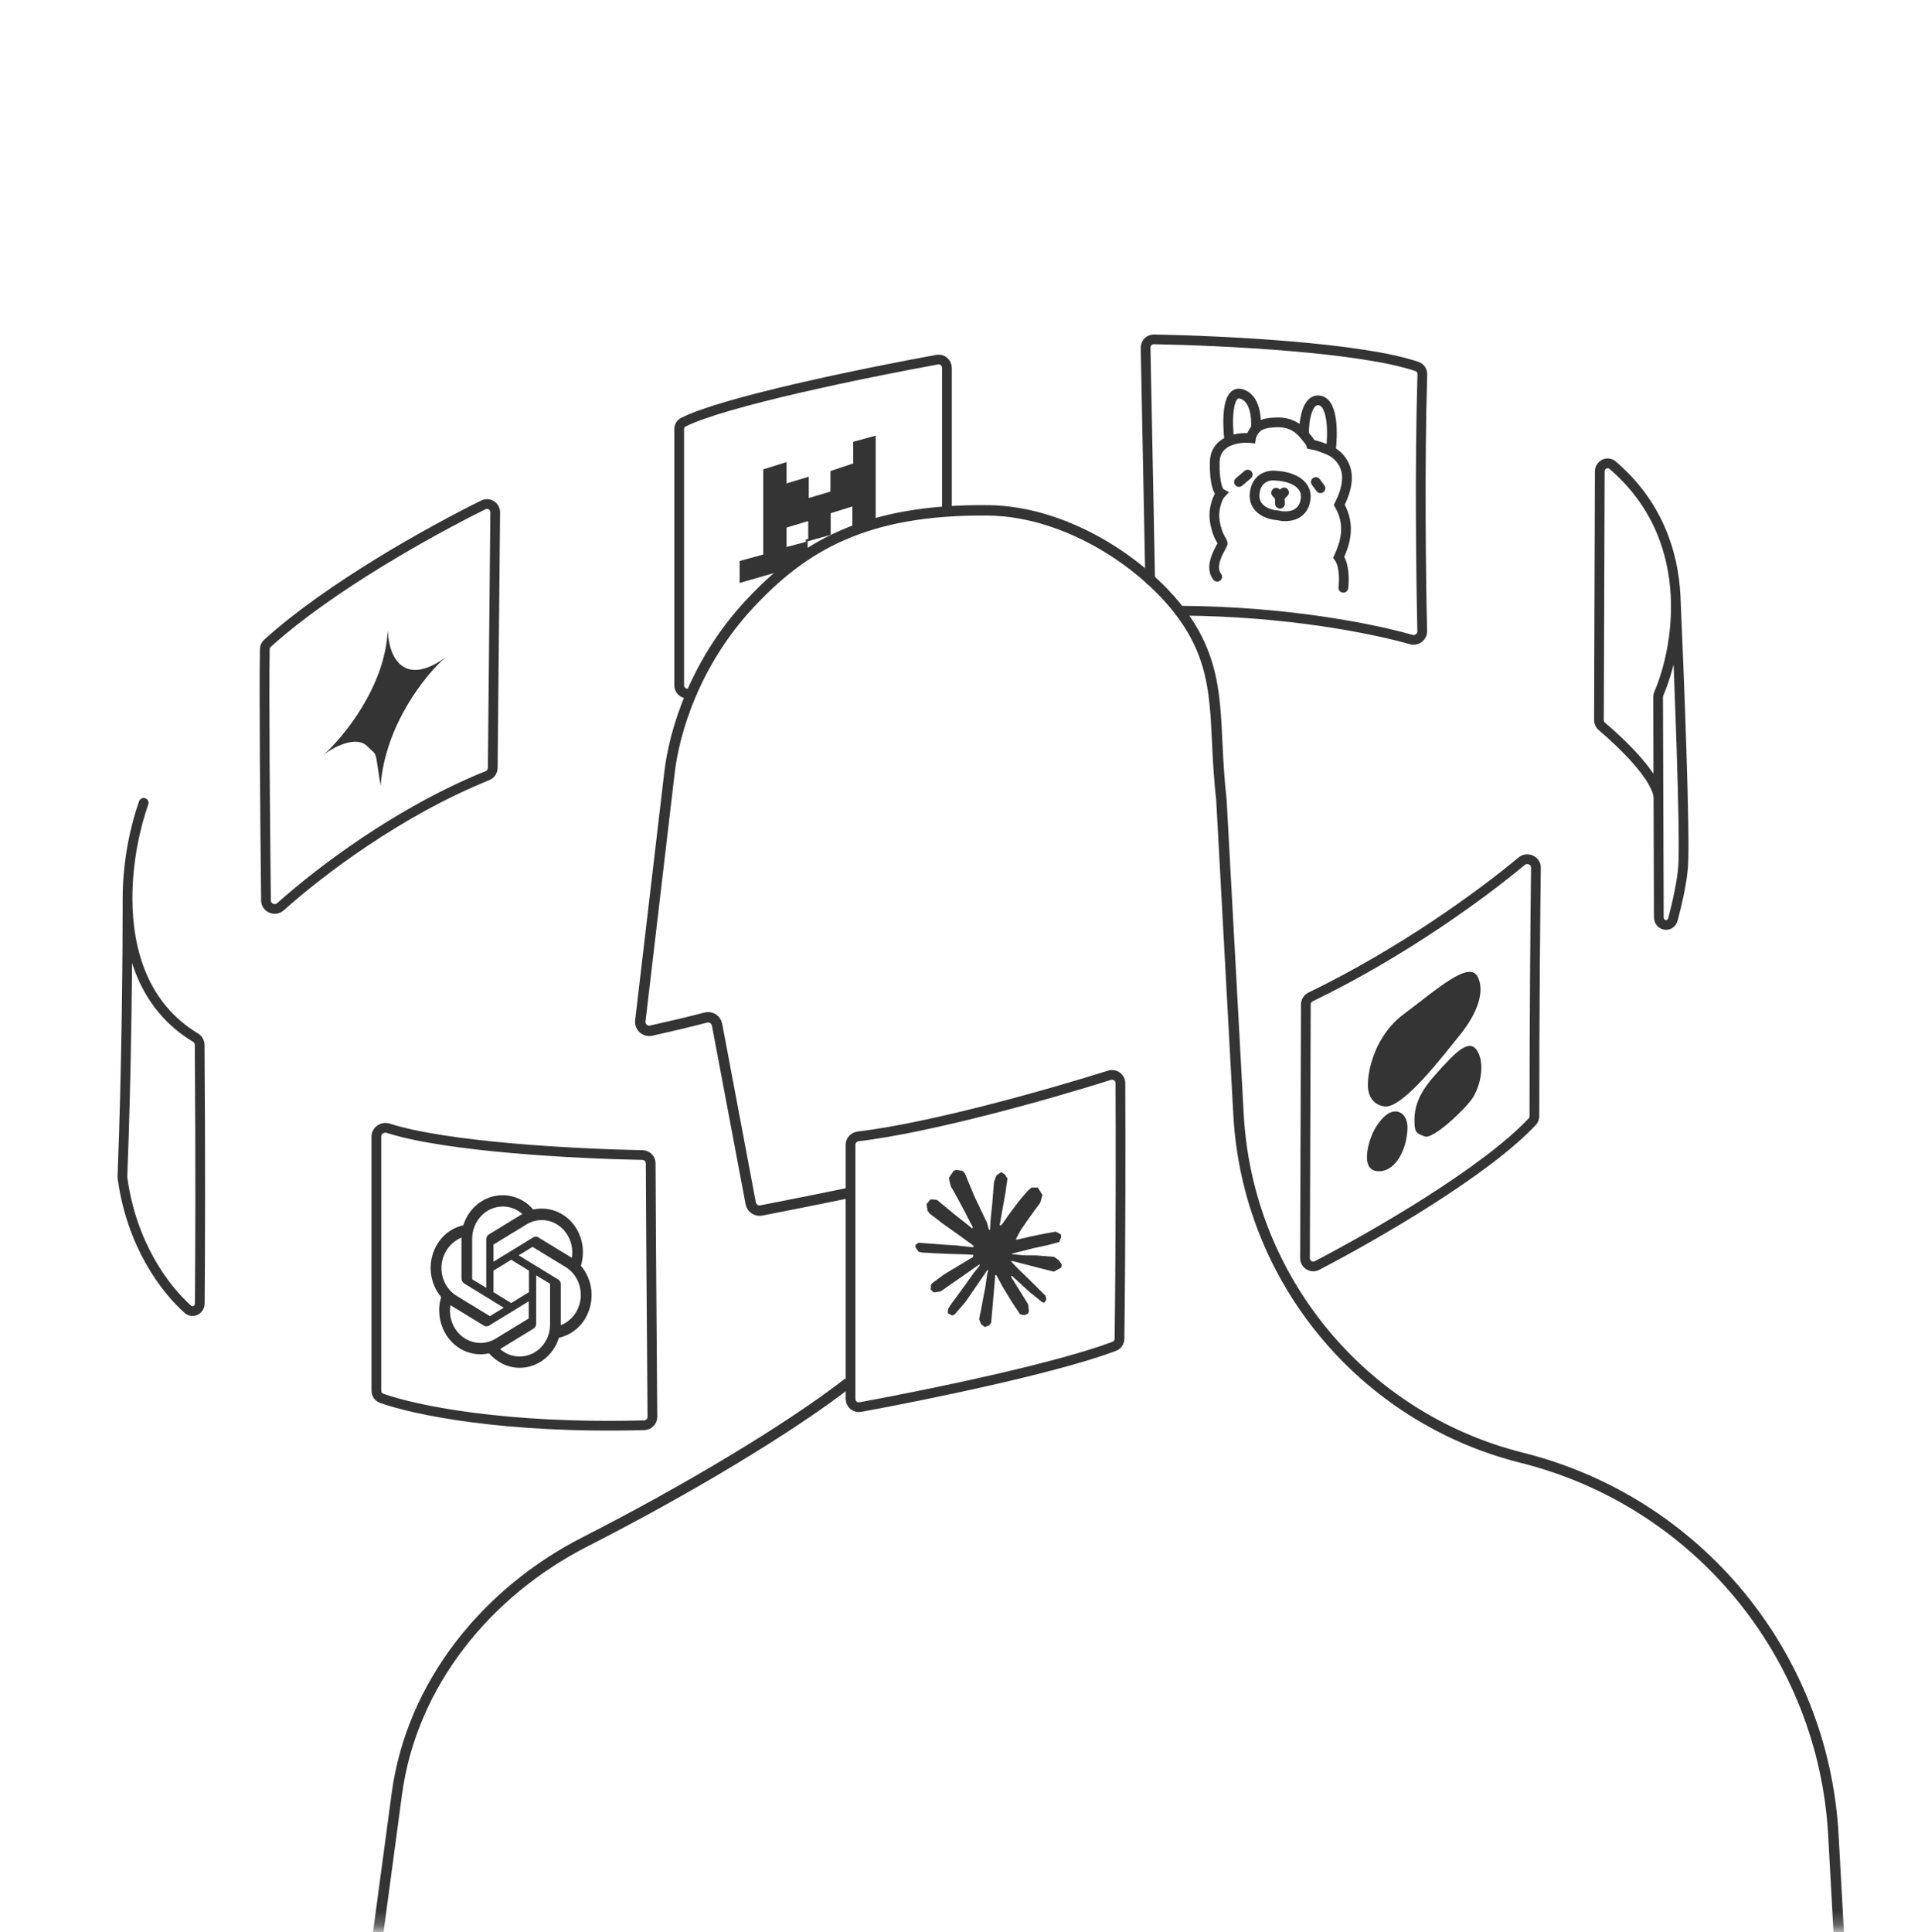 <svg width="138" height="139" viewBox="0 0 138 139" fill="none" xmlns="http://www.w3.org/2000/svg">
<mask id="mask0_12215_9666" style="mask-type:luminance" maskUnits="userSpaceOnUse" x="0" y="0" width="138" height="139">
<path d="M138 0.754H0V138.754H138V0.754Z" fill="white"/>
</mask>
<g mask="url(#mask0_12215_9666)">
<path d="M133.61 163.006L131.912 132.023C131.201 119.037 122.111 108.029 109.493 104.875C98.019 102.006 89.754 91.994 89.112 80.184L87.88 57.524C87.266 52.236 88.008 48.825 85.558 44.946C83.002 40.899 76.987 36.78 71.106 36.717C62.252 36.623 57.802 39.297 53.92 43.466C50.139 47.528 48.499 52.416 48.143 55.812L47.533 61.006L46.072 73.441C46.02 73.882 46.417 74.244 46.851 74.148C48.016 73.889 49.498 73.543 50.78 73.207C51.147 73.111 51.522 73.344 51.592 73.717L54.014 86.567C54.081 86.922 54.424 87.154 54.779 87.084C56.689 86.706 58.743 86.308 61.022 85.83M21.207 183.794L28.552 129.062C29.611 121.165 35.005 114.535 42.104 110.919C49.334 107.236 56.807 102.765 61.041 99.473" stroke="#343434" stroke-width="0.75"/>
<path d="M119.324 57.441L119.352 65.968C119.355 66.641 120.204 66.77 120.375 66.119C120.725 64.796 121.028 63.381 121.105 62.278C121.26 60.059 120.806 48.422 120.559 42.881M119.324 57.441L119.3 50.153C119.299 50.069 119.317 49.986 119.35 49.908C120.053 48.272 120.698 45.693 120.559 42.881M119.324 57.441C119.319 56.018 116.741 53.511 115.263 52.27C115.124 52.154 115.044 51.983 115.044 51.802L115.104 33.915C115.105 33.426 115.657 33.151 116.029 33.469C119.243 36.22 120.403 39.7 120.559 42.881M10.337 57.759C9.735 59.45 9.169 61.991 9.176 64.66M9.176 64.66C9.186 68.4 10.322 72.392 14.06 74.645C14.245 74.756 14.364 74.955 14.366 75.171C14.431 83.416 14.403 90.411 14.375 93.769C14.371 94.241 13.86 94.501 13.508 94.186C11.853 92.707 9.466 89.541 8.812 84.744C8.807 84.71 8.806 84.675 8.807 84.641C9.112 77.061 9.18 68.166 9.176 64.66ZM68.132 36.699V26.463C68.132 26.09 67.798 25.806 67.431 25.873C62.035 26.859 52.047 28.914 49.161 30.377C48.974 30.472 48.867 30.665 48.867 30.875C48.867 34.833 48.867 44.19 48.867 49.298C48.867 49.748 49.343 50.037 49.743 49.831L49.805 49.799M82.754 41.739L82.426 25.024C82.419 24.685 82.691 24.408 83.03 24.414C88.134 24.507 97.975 25.004 101.955 26.368C102.194 26.45 102.344 26.68 102.336 26.933C102.14 33.419 102.238 41.434 102.329 45.408C102.338 45.823 101.934 46.123 101.535 46.01C98.642 45.191 92.512 43.981 84.979 43.937M19.138 64.787C19.076 59.228 18.993 49.754 19.053 46.7C19.056 46.538 19.125 46.388 19.245 46.279C23.733 42.22 30.973 38.201 34.781 36.322C35.178 36.126 35.635 36.421 35.631 36.864L35.453 55.246C35.45 55.49 35.299 55.709 35.072 55.801C28.691 58.38 23.029 62.685 20.183 65.231C19.789 65.584 19.144 65.316 19.138 64.787ZM110.51 62.431C110.465 65.932 110.401 72.738 110.4 80.295C110.4 80.444 110.347 80.587 110.245 80.695C106.879 84.282 99.035 88.816 94.761 91.044C94.364 91.251 93.893 90.959 93.895 90.511L93.955 72.263C93.956 72.033 94.089 71.823 94.297 71.723C100.968 68.493 106.656 64.316 109.485 61.956C109.888 61.62 110.517 61.906 110.51 62.431ZM80.612 77.925C80.63 81.572 80.638 89.172 80.548 96.315C80.545 96.557 80.398 96.773 80.172 96.858C75.947 98.452 66.708 100.347 61.898 101.23C61.53 101.297 61.196 101.013 61.196 100.64V82.36C61.196 82.052 61.43 81.794 61.736 81.757C67.076 81.117 75.513 78.716 79.829 77.358C80.216 77.236 80.61 77.519 80.612 77.925ZM46.817 83.697C46.823 85.608 46.853 91.038 46.94 101.927C46.943 102.252 46.682 102.526 46.357 102.535C36.298 102.806 29.828 101.442 27.454 100.596C27.224 100.514 27.08 100.295 27.08 100.052V81.768C27.08 81.335 27.526 81.037 27.938 81.17C32.123 82.515 41.359 83.007 46.226 83.098C46.554 83.104 46.816 83.369 46.817 83.697Z" stroke="#343434" stroke-width="0.7" stroke-linecap="round"/>
<path d="M67.926 91.686L69.999 90.438L70.033 90.33L69.999 90.27H69.897L69.55 90.247L68.366 90.212L67.34 90.167L66.345 90.109L66.094 90.052L65.859 89.72L65.883 89.554L66.094 89.403L66.395 89.431L67.062 89.48L68.062 89.554L68.788 89.6L69.862 89.72H70.033L70.057 89.646L69.999 89.6L69.953 89.554L68.918 88.802L67.798 88.007L67.212 87.549L66.894 87.317L66.734 87.1L66.665 86.625L66.953 86.285L67.34 86.313L67.438 86.342L67.83 86.665L68.668 87.36L69.761 88.224L69.921 88.367L69.985 88.319L69.993 88.284L69.921 88.156L69.326 87.003L68.692 85.83L68.409 85.344L68.334 85.052C68.308 84.932 68.289 84.832 68.289 84.709L68.617 84.231L68.798 84.168L69.236 84.231L69.42 84.403L69.692 85.069L70.132 86.119L70.814 87.546L71.015 87.97L71.121 88.362L71.161 88.482H71.231V88.413L71.287 87.609L71.391 86.622L71.492 85.352L71.527 84.995L71.692 84.566L72.02 84.334L72.276 84.466L72.487 84.789L72.457 84.998L72.332 85.87L72.087 87.237L71.927 88.153H72.02L72.127 88.038L72.559 87.423L73.284 86.451L73.604 86.065L73.978 85.638L74.218 85.435H74.671L75.004 85.967L74.855 86.516L74.388 87.152L74.001 87.689L73.447 88.49L73.1 89.131L73.132 89.183L73.215 89.174L74.468 88.888L75.146 88.756L75.954 88.608L76.319 88.791L76.359 88.977L76.215 89.357L75.351 89.586L74.338 89.803L72.828 90.187L72.809 90.201L72.831 90.23L73.511 90.298L73.802 90.315H74.514L75.839 90.421L76.186 90.667L76.394 90.968L76.359 91.196L75.826 91.488L75.106 91.305L73.425 90.876L72.849 90.722H72.769V90.773L73.249 91.276L74.129 92.129L75.231 93.227L75.287 93.499L75.146 93.714L74.996 93.691L74.028 92.91L73.655 92.558L72.809 91.794H72.753V91.874L72.948 92.18L73.978 93.84L74.031 94.349L73.956 94.515L73.689 94.615L73.396 94.558L72.793 93.651L72.172 92.629L71.671 91.714L71.609 91.751L71.313 95.17L71.175 95.344L70.855 95.476L70.588 95.258L70.447 94.906L70.588 94.211L70.758 93.305L70.897 92.584L71.023 91.688L71.097 91.391L71.092 91.371L71.031 91.379L70.401 92.306L69.444 93.694L68.686 94.563L68.505 94.641L68.19 94.466L68.22 94.154L68.396 93.877L69.444 92.446L70.076 91.56L70.484 91.048L70.481 90.973H70.457L67.673 92.913L67.177 92.981L66.963 92.767L66.99 92.415L67.091 92.301L67.929 91.683L67.926 91.686Z" fill="#343434"/>
<path d="M23.231 54.354C24.733 53.011 27.696 49.407 27.898 45.363C28.036 47.888 29.456 49.17 32.02 47.316C30.613 48.558 27.717 52.14 27.385 56.526C26.932 53.765 27.208 54.475 26.399 53.666C25.634 52.901 23.928 53.75 23.231 54.354Z" fill="#343434"/>
<path d="M100.963 72.988C98.962 74.489 98.436 76.923 98.424 77.952C98.38 78.451 98.561 79.48 99.638 79.601C100.983 79.752 104.071 75.641 105.019 74.485C105.966 73.329 106.932 71.605 106.345 70.317C105.757 69.028 103.465 71.113 100.963 72.988Z" fill="#343434"/>
<path d="M103.201 77.402C102.049 78.705 101.7 79.71 101.78 80.926C101.81 81.554 102.064 81.578 102.518 81.76C103.087 81.987 105.36 79.865 105.929 79.031C106.497 78.198 106.876 76.568 106.289 75.602C105.702 74.635 104.641 75.772 103.201 77.402Z" fill="#343434"/>
<path d="M99.222 84.263C100.525 84.248 101.249 82.509 101.268 81.137C101.275 80.66 101.098 80.214 100.734 80.038C99.886 79.627 99.054 80.882 98.748 81.554C98.363 82.463 97.918 84.278 99.222 84.263Z" fill="#343434"/>
<path fill-rule="evenodd" clip-rule="evenodd" d="M55.965 41.149L53.215 41.938V40.36L54.915 39.895V33.767L56.594 33.241V34.778L58.191 34.293V35.83L59.749 35.364V33.888L61.387 33.342V31.785L63.005 31.34V37.468L61.326 38.014V36.436L59.769 36.922V38.479L58.11 38.944V40.178L55.965 41.149ZM58.151 37.488V38.782L57.969 38.803L57.989 38.985L56.594 39.349V37.953L58.151 37.488Z" fill="#343434"/>
<path d="M41.794 91.061C42.055 90.218 41.968 89.284 41.548 88.517C40.911 87.337 39.621 86.739 38.361 87.015C37.811 86.356 36.999 85.988 36.159 85.988C34.87 85.988 33.74 86.862 33.334 88.149C32.509 88.333 31.799 88.87 31.379 89.651C30.741 90.832 30.886 92.303 31.741 93.314C31.48 94.173 31.582 95.092 32.002 95.859C32.639 97.039 33.928 97.652 35.189 97.361C35.754 98.02 36.55 98.403 37.391 98.403C38.68 98.403 39.81 97.529 40.215 96.242C41.041 96.058 41.751 95.521 42.171 94.74C42.808 93.56 42.663 92.073 41.794 91.061ZM37.391 97.59C36.869 97.59 36.377 97.406 35.986 97.054C36 97.039 36.043 97.023 36.058 97.008L38.39 95.583C38.506 95.506 38.578 95.383 38.578 95.23V91.751L39.563 92.349C39.578 92.349 39.578 92.364 39.578 92.379V95.261C39.593 96.548 38.607 97.59 37.391 97.59ZM32.668 95.46C32.407 94.985 32.321 94.433 32.407 93.897C32.422 93.912 32.451 93.927 32.48 93.943L34.812 95.368C34.928 95.445 35.073 95.445 35.189 95.368L38.042 93.621V94.832C38.042 94.847 38.042 94.862 38.028 94.862L35.667 96.303C34.624 96.947 33.277 96.564 32.668 95.46ZM32.06 90.065C32.321 89.59 32.726 89.237 33.204 89.038V91.981C33.204 92.119 33.277 92.257 33.392 92.334L36.246 94.081L35.261 94.678C35.247 94.678 35.232 94.694 35.232 94.678L32.871 93.238C31.799 92.594 31.451 91.169 32.06 90.065ZM40.172 92.058L37.318 90.31L38.303 89.713C38.318 89.713 38.332 89.697 38.332 89.713L40.693 91.153C41.751 91.797 42.099 93.222 41.49 94.326C41.229 94.801 40.824 95.153 40.346 95.337V92.41C40.36 92.272 40.288 92.134 40.172 92.058ZM41.142 90.494C41.128 90.479 41.099 90.464 41.07 90.448L38.738 89.023C38.622 88.946 38.477 88.946 38.361 89.023L35.507 90.77V89.559C35.507 89.544 35.507 89.529 35.522 89.529L37.883 88.088C38.941 87.444 40.273 87.828 40.882 88.946C41.142 89.406 41.229 89.958 41.142 90.494ZM34.971 92.64L33.986 92.042C33.972 92.042 33.972 92.027 33.972 92.012V89.13C33.972 87.843 34.957 86.801 36.174 86.801C36.695 86.801 37.188 86.984 37.579 87.337C37.564 87.352 37.535 87.368 37.507 87.383L35.174 88.808C35.058 88.885 34.986 89.008 34.986 89.161V92.64H34.971ZM35.507 91.414L36.782 90.632L38.057 91.414V92.962L36.782 93.743L35.507 92.962V91.414Z" fill="#343434"/>
<path d="M96.654 42.288C96.718 41.789 96.74 40.652 96.322 40.092C96.697 39.258 97.264 37.877 96.363 36.321C96.907 35.233 97.283 33.903 96.333 32.891C96.185 32.732 95.932 32.534 95.751 32.449M95.751 32.449C95.129 32.153 94.569 32.008 94.324 31.967C94.252 31.752 94.056 31.559 93.829 31.275M95.751 32.449C95.896 31.329 95.945 29.036 94.981 28.819C94.017 28.601 93.795 30.399 93.829 31.275M87.579 41.491C86.918 40.675 87.929 39.315 87.968 39.12C88.007 38.926 87.603 38.699 87.408 37.514C87.253 36.565 87.656 35.706 87.849 35.505C87.687 35.421 87.369 34.852 87.4 33.25C87.416 32.42 87.886 31.961 88.454 31.725M88.454 31.725C88.982 31.505 89.595 31.477 90.008 31.52C90.035 31.343 90.136 31.091 90.35 30.857M88.454 31.725C88.297 30.484 88.244 28.068 89.286 28.333C90.328 28.597 90.429 30.125 90.35 30.857M90.35 30.857C90.644 30.534 91.115 30.395 91.935 30.386C92.828 30.377 93.441 30.788 93.829 31.275M91.817 35.448L92.074 35.727M92.074 35.727L92.385 35.427M92.074 35.727L92.096 36.24M94.675 34.678L95.006 35.127M89.773 34.143L89.142 34.678M91.871 34.228C92.634 34.26 94.116 34.646 93.936 35.93C93.756 37.214 92.527 37.228 91.935 37.075C91.325 37.043 90.139 36.679 90.276 35.48C90.413 34.282 91.396 34.146 91.871 34.228Z" stroke="#343434" stroke-width="0.7" stroke-linecap="round"/>
</g>
</svg>
